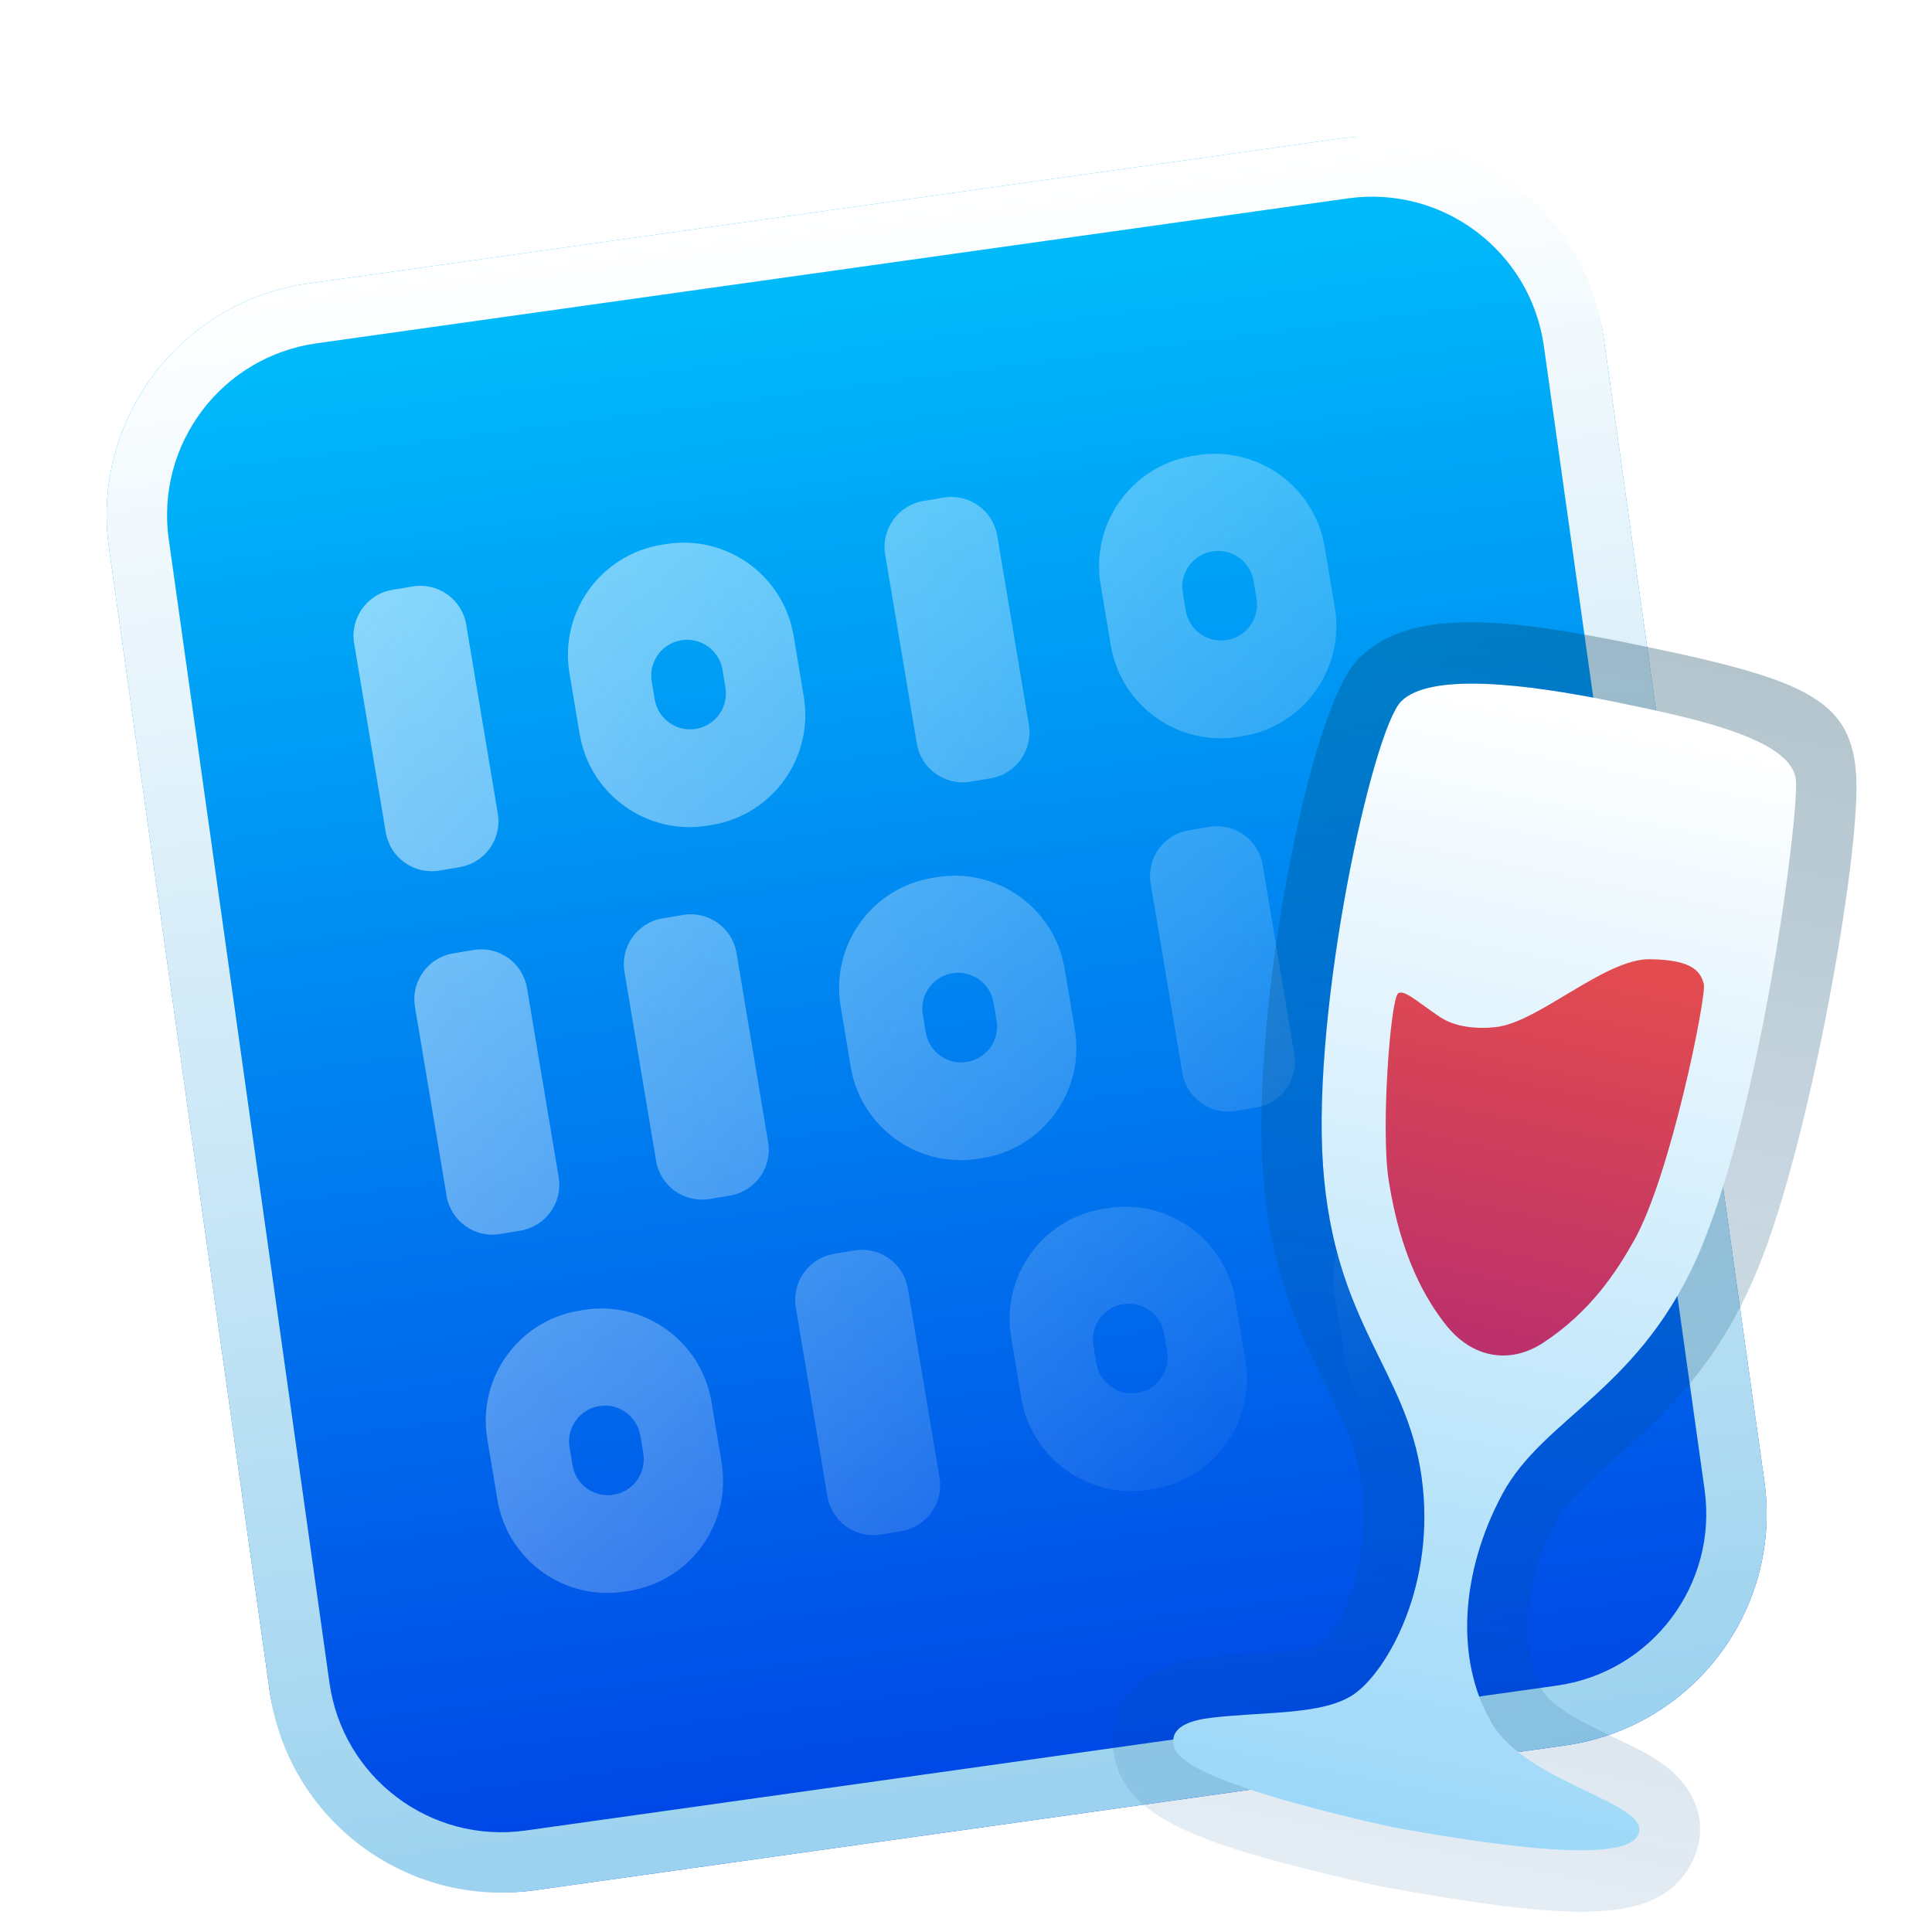 <?xml version="1.0" encoding="UTF-8"?>
<svg width="32px" height="32px" viewBox="0 0 32 32" version="1.1" xmlns="http://www.w3.org/2000/svg" xmlns:xlink="http://www.w3.org/1999/xlink">
    <title>apps/32/deepin-wine-diag</title>
    <defs>
        <filter x="-8.6%" y="-3.8%" width="116.0%" height="114.9%" filterUnits="objectBoundingBox" id="filter-1">
            <feOffset dx="0" dy="1" in="SourceAlpha" result="shadowOffsetOuter1"></feOffset>
            <feGaussianBlur stdDeviation="0.5" in="shadowOffsetOuter1" result="shadowBlurOuter1"></feGaussianBlur>
            <feColorMatrix values="0 0 0 0 0   0 0 0 0 0   0 0 0 0 0  0 0 0 0.15 0" type="matrix" in="shadowBlurOuter1" result="shadowMatrixOuter1"></feColorMatrix>
            <feMerge>
                <feMergeNode in="shadowMatrixOuter1"></feMergeNode>
                <feMergeNode in="SourceGraphic"></feMergeNode>
            </feMerge>
        </filter>
        <linearGradient x1="50%" y1="0%" x2="50%" y2="100%" id="linearGradient-2">
            <stop stop-color="#00BFFB" offset="0%"></stop>
            <stop stop-color="#0044E5" offset="100%"></stop>
        </linearGradient>
        <linearGradient x1="50%" y1="0%" x2="50%" y2="104.625%" id="linearGradient-3">
            <stop stop-color="#FFFFFF" offset="0%"></stop>
            <stop stop-color="#97D0EE" offset="100%"></stop>
        </linearGradient>
        <linearGradient x1="-14.29%" y1="-8.643%" x2="90.668%" y2="85.646%" id="linearGradient-4">
            <stop stop-color="#F7FEFF" stop-opacity="0.839" offset="0%"></stop>
            <stop stop-color="#FFFFFF" stop-opacity="0" offset="100%"></stop>
        </linearGradient>
        <filter x="-17.9%" y="-4.9%" width="140.0%" height="119.0%" filterUnits="objectBoundingBox" id="filter-5">
            <feOffset dx="0" dy="1" in="SourceAlpha" result="shadowOffsetOuter1"></feOffset>
            <feGaussianBlur stdDeviation="0.5" in="shadowOffsetOuter1" result="shadowBlurOuter1"></feGaussianBlur>
            <feColorMatrix values="0 0 0 0 0   0 0 0 0 0   0 0 0 0 0  0 0 0 0.15 0" type="matrix" in="shadowBlurOuter1" result="shadowMatrixOuter1"></feColorMatrix>
            <feMerge>
                <feMergeNode in="shadowMatrixOuter1"></feMergeNode>
                <feMergeNode in="SourceGraphic"></feMergeNode>
            </feMerge>
        </filter>
        <linearGradient x1="50%" y1="1.79%" x2="50.374%" y2="100%" id="linearGradient-6">
            <stop stop-color="#FFFFFF" offset="0%"></stop>
            <stop stop-color="#9CD8F8" offset="100%"></stop>
        </linearGradient>
        <linearGradient x1="50%" y1="0%" x2="50%" y2="101.58%" id="linearGradient-7">
            <stop stop-color="#003958" stop-opacity="0.298" offset="0%"></stop>
            <stop stop-color="#005294" stop-opacity="0.101" offset="100%"></stop>
        </linearGradient>
        <linearGradient x1="50%" y1="0%" x2="50%" y2="100%" id="linearGradient-8">
            <stop stop-color="#E44D4D" offset="0%"></stop>
            <stop stop-color="#BA2F6C" offset="100%"></stop>
        </linearGradient>
    </defs>
    <g id="apps/32/deepin-wine-diag" stroke="none" stroke-width="1" fill="none" fill-rule="evenodd">
        <g id="编组-3" transform="translate(1.127, 0.766)">
            <g id="编组-2" filter="url(#filter-1)" transform="translate(14.248, 15.046) rotate(-8) translate(-14.248, -15.046)translate(1.748, 1.609)">
                <rect id="矩形" fill="url(#linearGradient-2)" x="-7.03157279e-13" y="-5.53113468e-14" width="25" height="26.875" rx="3.875"></rect>
                <path d="M21.125,-5.53113468e-14 C23.265,-5.53113468e-14 25,1.735 25,3.875 L25,23 C25,25.14 23.265,26.875 21.125,26.875 L3.875,26.875 C1.735,26.875 -7.03157279e-13,25.14 -7.03157279e-13,23 L-7.03157279e-13,3.875 C-7.03157279e-13,1.735 1.735,-5.53113468e-14 3.875,-5.53113468e-14 L21.125,-5.53113468e-14 Z M21.125,1 L3.875,1 C2.287,1 1,2.287 1,3.875 L1,23 C1,24.588 2.287,25.875 3.875,25.875 L21.125,25.875 C22.713,25.875 24,24.588 24,23 L24,3.875 C24,2.287 22.713,1 21.125,1 Z" id="矩形" fill="url(#linearGradient-3)" fill-rule="nonzero"></path>
                <path d="M4.769,5 L5.112,5 C5.537,5 5.882,5.345 5.882,5.769 L5.882,8.944 C5.882,9.369 5.537,9.714 5.112,9.714 L4.769,9.714 C4.345,9.714 4,9.369 4,8.944 L4,5.769 C4,5.345 4.345,5 4.769,5 Z M4.769,11.105 L5.112,11.105 C5.537,11.105 5.882,11.449 5.882,11.874 L5.882,15.049 C5.882,15.474 5.537,15.818 5.112,15.818 L4.769,15.818 C4.345,15.818 4,15.474 4,15.049 L4,11.874 C4,11.449 4.345,11.105 4.769,11.105 Z M8.288,11.105 L8.63,11.105 C9.055,11.105 9.4,11.449 9.4,11.874 L9.4,15.049 C9.4,15.474 9.055,15.818 8.63,15.818 L8.288,15.818 C7.863,15.818 7.518,15.474 7.518,15.049 L7.518,11.874 C7.518,11.449 7.863,11.105 8.288,11.105 Z M13.688,5 L14.03,5 C14.455,5 14.8,5.345 14.8,5.769 L14.8,8.944 C14.8,9.369 14.455,9.714 14.03,9.714 L13.688,9.714 C13.263,9.714 12.918,9.369 12.918,8.944 L12.918,5.769 C12.918,5.345 13.263,5 13.688,5 Z M17.124,11.105 L17.467,11.105 C17.892,11.105 18.236,11.449 18.236,11.874 L18.236,15.049 C18.236,15.474 17.892,15.818 17.467,15.818 L17.124,15.818 C16.699,15.818 16.355,15.474 16.355,15.049 L16.355,11.874 C16.355,11.449 16.699,11.105 17.124,11.105 Z M10.169,17.055 L10.512,17.055 C10.937,17.055 11.282,17.399 11.282,17.824 L11.282,20.999 C11.282,21.424 10.937,21.768 10.512,21.768 L10.169,21.768 C9.745,21.768 9.4,21.424 9.4,20.999 L9.4,17.824 C9.4,17.399 9.745,17.055 10.169,17.055 Z M9.353,5 C10.373,5 11.2,5.827 11.2,6.847 L11.2,7.867 C11.2,8.887 10.373,9.714 9.353,9.714 L9.283,9.714 C8.263,9.714 7.436,8.887 7.436,7.867 L7.436,6.847 C7.436,5.827 8.263,5 9.283,5 L9.353,5 Z M9.351,6.613 C9.023,6.613 8.757,6.879 8.757,7.207 L8.757,7.507 C8.757,7.835 9.023,8.101 9.351,8.101 C9.679,8.101 9.945,7.835 9.945,7.507 L9.945,7.207 C9.945,6.879 9.679,6.613 9.351,6.613 Z M18.271,5 C19.291,5 20.118,5.827 20.118,6.847 L20.118,7.867 C20.118,8.887 19.291,9.714 18.271,9.714 L18.201,9.714 C17.181,9.714 16.355,8.887 16.355,7.867 L16.355,6.847 C16.355,5.827 17.181,5 18.201,5 L18.271,5 Z M18.269,6.613 C17.941,6.613 17.675,6.879 17.675,7.207 L17.675,7.507 C17.675,7.835 17.941,8.101 18.269,8.101 C18.598,8.101 18.864,7.835 18.864,7.507 L18.864,7.207 C18.864,6.879 18.598,6.613 18.269,6.613 Z M14.753,17.055 C15.773,17.055 16.6,17.881 16.6,18.901 L16.6,19.921 C16.6,20.941 15.773,21.768 14.753,21.768 L14.683,21.768 C13.663,21.768 12.836,20.941 12.836,19.921 L12.836,18.901 C12.836,17.881 13.663,17.055 14.683,17.055 L14.753,17.055 Z M14.751,18.667 C14.423,18.667 14.157,18.933 14.157,19.261 L14.157,19.561 C14.157,19.89 14.423,20.156 14.751,20.156 C15.079,20.156 15.345,19.89 15.345,19.561 L15.345,19.261 C15.345,18.933 15.079,18.667 14.751,18.667 Z M5.917,17.286 C6.937,17.286 7.764,18.113 7.764,19.133 L7.764,20.153 C7.764,21.173 6.937,22 5.917,22 L5.847,22 C4.827,22 4,21.173 4,20.153 L4,19.133 C4,18.113 4.827,17.286 5.847,17.286 L5.917,17.286 Z M5.915,18.899 C5.587,18.899 5.321,19.165 5.321,19.493 L5.321,19.793 C5.321,20.121 5.587,20.387 5.915,20.387 C6.243,20.387 6.509,20.121 6.509,19.793 L6.509,19.493 C6.509,19.165 6.243,18.899 5.915,18.899 Z M20.153,17.286 C21.173,17.286 22,18.113 22,19.133 L22,20.153 C22,21.173 21.173,22 20.153,22 L20.083,22 C19.063,22 18.236,21.173 18.236,20.153 L18.236,19.133 C18.236,18.113 19.063,17.286 20.083,17.286 L20.153,17.286 Z M20.151,18.899 C19.823,18.899 19.557,19.165 19.557,19.493 L19.557,19.793 C19.557,20.121 19.823,20.387 20.151,20.387 C20.479,20.387 20.745,20.121 20.745,19.793 L20.745,19.493 C20.745,19.165 20.479,18.899 20.151,18.899 Z M12.871,11.182 C13.891,11.182 14.718,12.009 14.718,13.029 L14.718,14.049 C14.718,15.069 13.891,15.895 12.871,15.895 L12.801,15.895 C11.781,15.895 10.955,15.069 10.955,14.049 L10.955,13.029 C10.955,12.009 11.781,11.182 12.801,11.182 L12.871,11.182 Z M12.869,12.794 C12.541,12.794 12.275,13.06 12.275,13.389 L12.275,13.689 C12.275,14.017 12.541,14.283 12.869,14.283 C13.198,14.283 13.464,14.017 13.464,13.689 L13.464,13.389 C13.464,13.06 13.198,12.794 12.869,12.794 Z" id="形状结合" fill="url(#linearGradient-4)" opacity="0.759" transform="translate(13, 13.5) rotate(-1.5) translate(-13, -13.5)"></path>
            </g>
            <g id="编组" filter="url(#filter-5)" transform="translate(24.133, 19.231) rotate(12) translate(-24.133, -19.231)translate(19.132, 8.731)">
                <path d="M1.251,1.729 C1.618,1.163 3.192,1.016 4.658,1.003 C6.075,0.99 7.753,0.988 7.926,1.673 C8.105,2.382 8.464,6.997 7.999,9.525 C7.533,12.052 6.031,12.816 5.621,14.223 C5.212,15.629 5.421,17.07 6.23,17.963 C7.04,18.856 9.173,18.701 8.988,19.296 C8.865,19.692 7.524,19.927 4.967,20 C2.616,19.973 1.351,19.791 1.174,19.454 C1.077,19.27 1.113,19.044 1.658,18.856 C2.501,18.565 3.496,18.428 3.918,17.963 C4.369,17.467 4.865,15.911 4.252,14.223 C3.64,12.534 2.314,12.057 1.585,9.525 C0.856,6.993 0.885,2.296 1.251,1.729 Z" id="路径-2" fill="url(#linearGradient-6)"></path>
                <path d="M8.895,1.428 C9.225,2.733 9.39,7.492 8.982,9.706 C8.757,10.926 8.334,11.835 7.646,12.814 C7.542,12.962 7.075,13.594 6.969,13.75 C6.765,14.05 6.647,14.277 6.581,14.502 C6.257,15.617 6.426,16.69 6.971,17.292 C7.075,17.406 7.326,17.529 7.737,17.646 C7.832,17.673 8.086,17.737 8.281,17.785 L8.429,17.821 C8.47,17.831 8.502,17.839 8.518,17.843 L8.69,17.888 C8.958,17.961 9.15,18.032 9.334,18.139 C9.837,18.429 10.139,18.963 9.943,19.593 C9.607,20.671 8.263,20.906 4.956,21 C2.002,20.966 0.744,20.785 0.289,19.919 C-0.165,19.055 0.342,18.252 1.331,17.911 C1.464,17.865 1.6,17.822 1.759,17.776 L1.983,17.712 C2.042,17.695 2.112,17.675 2.219,17.646 C2.845,17.471 3.114,17.361 3.178,17.29 C3.521,16.914 3.715,15.674 3.312,14.564 C3.158,14.138 2.954,13.807 2.553,13.29 L2.529,13.26 C2.489,13.209 2.417,13.117 2.338,13.016 L2.219,12.862 C2.14,12.76 2.068,12.667 2.028,12.614 C1.382,11.75 0.949,10.931 0.624,9.801 C-0.1,7.287 -0.225,2.17 0.412,1.186 C1.01,0.262 2.372,0.024 4.649,0.003 C7.68,-0.024 8.558,0.095 8.895,1.428 Z M5.412,1.001 L5.033,1.001 C4.907,1.001 4.782,1.002 4.658,1.003 C3.192,1.016 1.618,1.163 1.251,1.729 C0.885,2.296 0.856,6.993 1.585,9.525 C2.314,12.057 3.64,12.534 4.252,14.223 C4.865,15.911 4.369,17.467 3.918,17.963 C3.496,18.428 2.501,18.565 1.658,18.856 C1.113,19.044 1.077,19.27 1.174,19.454 C1.351,19.791 2.616,19.973 4.967,20 C7.524,19.927 8.865,19.692 8.988,19.296 C9.173,18.701 7.04,18.856 6.23,17.963 C5.421,17.07 5.212,15.629 5.621,14.223 C6.031,12.816 7.533,12.052 7.999,9.525 C8.464,6.997 8.105,2.382 7.926,1.673 C7.783,1.107 6.613,1.01 5.412,1.001 Z" id="路径-2" fill="url(#linearGradient-7)" fill-rule="nonzero"></path>
                <path d="M2.208,6.471 C2.287,6.382 2.557,6.544 2.964,6.709 C3.256,6.827 3.631,6.775 3.915,6.678 C4.588,6.449 5.436,5.198 6.167,5.051 C6.899,4.904 7.037,5.099 7.127,5.263 C7.216,5.427 7.25,8.473 6.885,9.648 C6.712,10.208 6.43,10.957 5.76,11.633 C5.3,12.096 4.668,12.131 4.12,11.675 C3.716,11.339 3.153,10.731 2.696,9.526 C2.393,8.728 2.102,6.589 2.208,6.471 Z" id="路径-4" fill="url(#linearGradient-8)" fill-rule="nonzero"></path>
            </g>
        </g>
        <g id="Guide/32" transform="translate(1, 1)"></g>
    </g>
</svg>